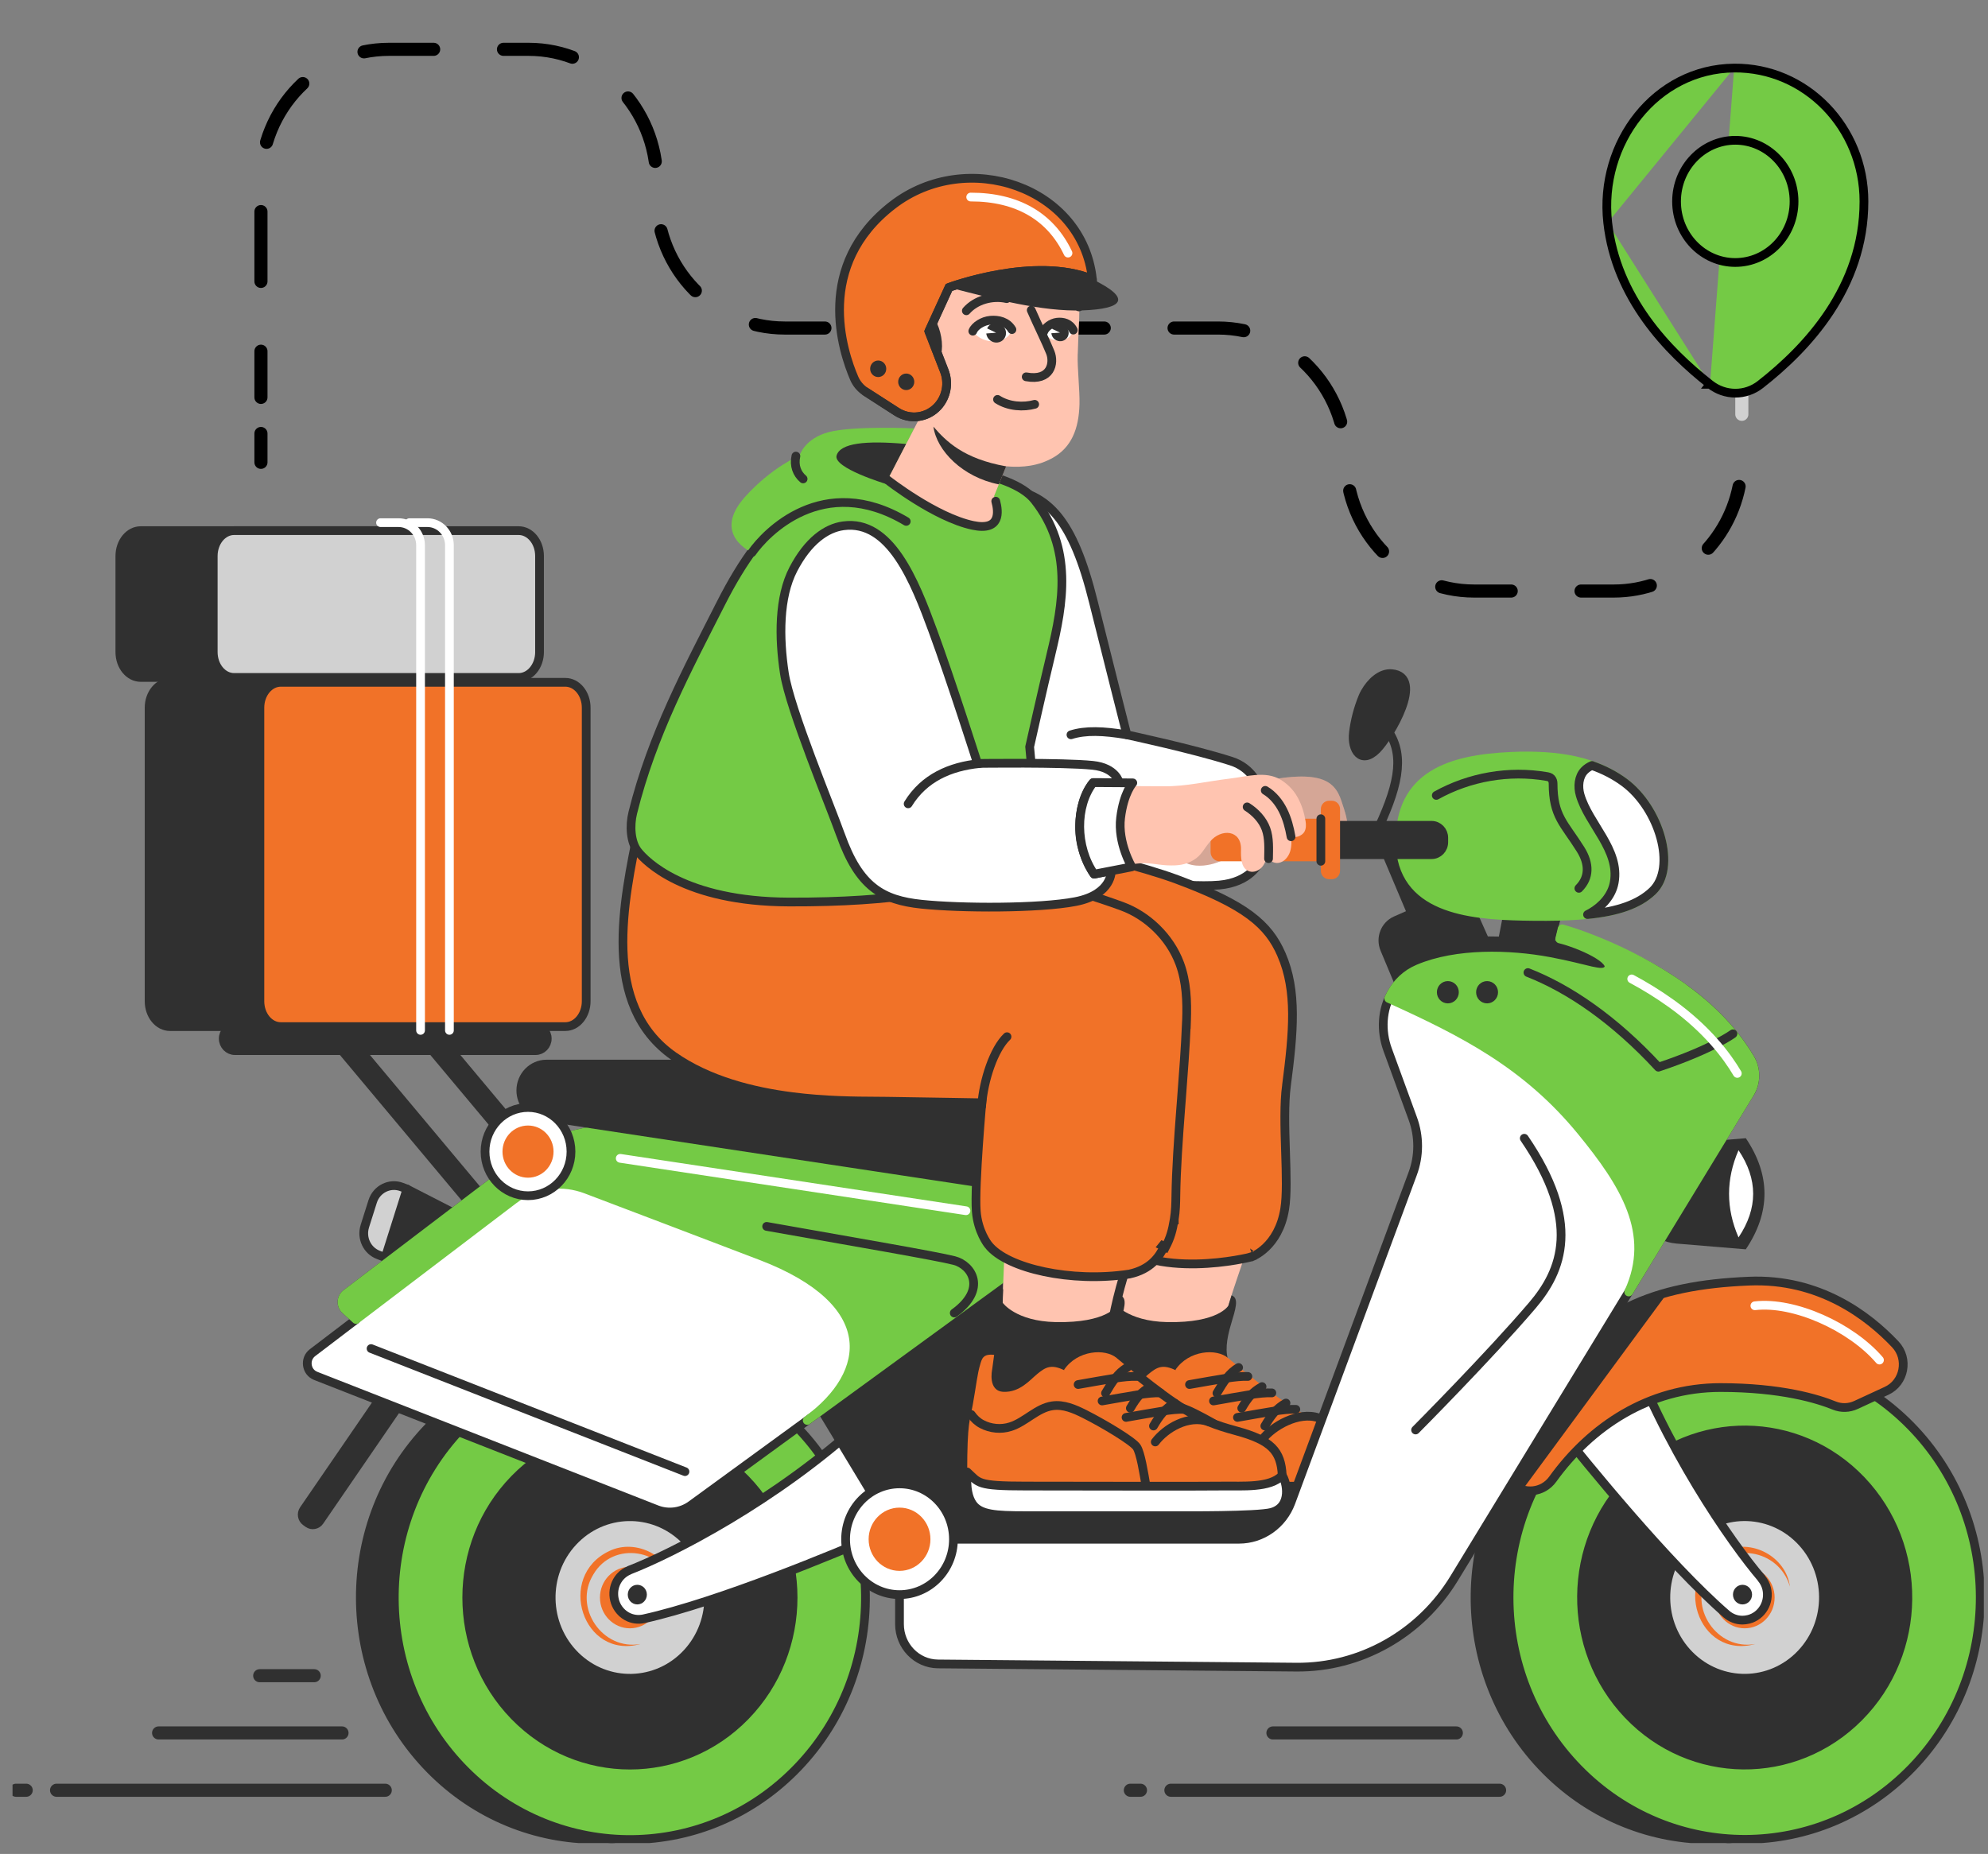 <svg width="119" height="111" viewBox="0 0 119 111" fill="none" xmlns="http://www.w3.org/2000/svg">
<rect x="0" y="0" width="119" height="111" fill="#808080" stroke="none"/>
<g clip-path="url(#clip0_440_24238)">
<path d="M104.264 23.079V24.806" stroke="#D1D1D1" stroke-width="0.784" stroke-linecap="round" stroke-linejoin="round"/>
<path d="M104.101 29.125C103.379 32.702 100.291 35.387 96.595 35.387H88.24C84.006 35.387 80.574 31.862 80.574 27.514C80.574 23.166 77.141 19.64 72.908 19.64H46.973C42.739 19.64 39.307 16.115 39.307 11.767V10.826C39.307 6.478 35.875 2.953 31.641 2.953H23.286C19.052 2.953 15.62 6.478 15.62 10.826V23.793" stroke="black" stroke-width="0.784" stroke-linecap="round" stroke-linejoin="round" stroke-dasharray="4.18 4.18"/>
<path d="M15.62 25.954V27.681" stroke="black" stroke-width="0.784" stroke-linecap="round" stroke-linejoin="round"/>
<path d="M23.061 107.186H3.386" stroke="#303030" stroke-width="0.784" stroke-linecap="round" stroke-linejoin="round"/>
<path d="M1.568 107.186H0.96" stroke="#303030" stroke-width="0.784" stroke-linecap="round" stroke-linejoin="round"/>
<path d="M20.472 103.755H9.494" stroke="#303030" stroke-width="0.784" stroke-linecap="round" stroke-linejoin="round"/>
<path d="M18.808 100.328H15.546" stroke="#303030" stroke-width="0.784" stroke-linecap="round" stroke-linejoin="round"/>
<path d="M89.764 107.186H70.089" stroke="#303030" stroke-width="0.784" stroke-linecap="round" stroke-linejoin="round"/>
<path d="M68.268 107.186H67.662" stroke="#303030" stroke-width="0.784" stroke-linecap="round" stroke-linejoin="round"/>
<path d="M87.175 103.755H76.197" stroke="#303030" stroke-width="0.784" stroke-linecap="round" stroke-linejoin="round"/>
<path d="M103.804 4.075C99.11 4.116 95.701 8.548 96.237 13.331M103.804 4.075C108.101 4.035 111.575 7.634 111.575 12.061C111.575 17.236 108.144 20.854 105.379 23.018C104.485 23.721 103.249 23.71 102.36 23.009M103.804 4.075C103.804 4.075 103.804 4.075 103.804 4.075L103.806 4.337L103.804 4.075C103.804 4.075 103.804 4.075 103.804 4.075ZM96.237 13.331C96.739 17.826 99.826 21.021 102.36 23.009M96.237 13.331L96.497 13.302L96.237 13.331C96.237 13.331 96.237 13.331 96.237 13.331ZM102.36 23.009C102.36 23.009 102.36 23.009 102.359 23.009L102.521 22.804L102.36 23.009C102.36 23.009 102.36 23.009 102.36 23.009ZM103.871 15.716C101.938 15.716 100.357 14.086 100.357 12.061C100.357 10.034 101.941 8.4 103.871 8.4C105.801 8.4 107.39 10.03 107.39 12.061C107.39 14.091 105.806 15.716 103.871 15.716Z" fill="#74CA45" stroke="black" stroke-width="0.523"/>
<path d="M59.425 48.647C58.834 46.984 57.326 40.388 57.152 37.968C56.979 35.548 57.08 33.522 57.928 31.896C58.777 30.27 60.111 29.234 60.111 29.234C62.756 29.562 64.222 31.096 65.452 36.043C66.211 39.096 67.455 43.994 67.455 43.994C67.455 43.994 71.439 44.846 73.703 45.574C74.984 45.983 75.359 47.119 75.359 47.119V51.652C75.359 51.652 74.849 52.823 72.983 52.99C70.848 53.183 65.735 52.518 63.583 52.175C61.431 51.833 60.503 51.678 59.428 48.65L59.425 48.647Z" fill="white" stroke="#303030" stroke-width="0.523" stroke-linecap="round" stroke-linejoin="round"/>
<path d="M74.303 47.068C78.918 45.911 79.87 46.65 80.302 47.971C80.733 49.292 81.142 50.27 79.03 50.691C76.92 51.111 74.58 51.39 74.58 51.39C74.58 51.39 72.798 49.908 74.3 47.07L74.303 47.068Z" fill="#FFC4B0"/>
<path opacity="0.2" d="M74.303 47.068C78.918 45.911 79.87 46.65 80.302 47.971C80.733 49.292 81.142 50.27 79.03 50.691C76.92 51.111 74.58 51.39 74.58 51.39C74.58 51.39 72.798 49.908 74.3 47.07L74.303 47.068Z" fill="#303030"/>
<path d="M70.775 51.565C71.77 52.167 73.232 51.654 73.992 50.993C74.779 50.699 74.185 49.905 73.781 49.531C72.414 48.135 68.934 50.449 70.778 51.562L70.775 51.565Z" fill="#FFC4B0"/>
<path opacity="0.2" d="M70.775 51.565C71.77 52.167 73.232 51.654 73.992 50.993C74.779 50.699 74.185 49.905 73.781 49.531C72.414 48.135 68.934 50.449 70.778 51.562L70.775 51.565Z" fill="#303030"/>
<path d="M67.452 43.994C66.057 43.758 64.975 43.715 64.107 43.994" stroke="#303030" stroke-width="0.523" stroke-linecap="round" stroke-linejoin="round"/>
<path d="M76.603 63.186C77.149 57.905 76.264 56.029 72.442 54.328C68.732 52.676 62.377 51.778 52.517 49.419H41.114C38.777 55.623 39.662 59.755 44.036 62.38C49.441 65.623 61.545 64.999 63.372 65.045C66.045 65.114 66.902 65.114 67.99 65.114C67.765 65.675 67.524 66.342 67.306 67.085C66.762 68.938 66.872 73.353 66.785 75.275C66.591 79.663 66.701 80.573 66.244 82.65C66.062 83.473 65.188 84.204 64.975 85.496C64.871 86.132 64.812 87.056 65.252 87.727C65.611 88.273 66.199 88.538 66.841 88.558C68.48 88.61 70.13 88.391 71.752 88.636C72.733 88.783 73.683 89.099 74.653 89.318C75.555 89.522 76.474 89.643 77.396 89.678C78.41 89.718 79.441 89.643 80.419 89.355C81.189 89.128 82.602 88.662 82.702 87.692C82.792 86.837 81.797 86.57 81.173 86.354C79.475 85.77 77.793 85.096 76.227 84.201C74.664 83.309 72.775 82.046 73.097 80.069C73.347 78.532 73.675 77.663 74.585 74.97C75.493 72.276 76.196 67.128 76.605 63.186H76.603Z" fill="#FFC4B0"/>
<path d="M70.066 63.94C69.404 64.4 68.712 64.843 67.99 65.114" stroke="#303030" stroke-width="0.523" stroke-linecap="round" stroke-linejoin="round"/>
<path d="M66.712 77.189C66.373 77.284 66.286 77.442 66.334 78.164C66.381 78.886 66.406 81.002 65.821 82.409C65.235 83.816 64.731 85.045 64.806 86.584C64.882 88.124 65.655 88.967 67.74 89.062C69.825 89.157 70.41 88.676 71.699 88.892C72.988 89.108 75.283 90.072 78.491 89.902C81.699 89.733 82.781 88.573 82.918 87.738C83.055 86.901 82.52 86.44 81.021 86.006C79.522 85.571 77.426 84.832 76.132 83.879C74.837 82.927 73.899 82.204 73.596 81.603C73.293 81.001 73.433 80.141 73.68 79.309C73.955 78.383 74.19 77.718 73.719 77.557L73.532 78.167C73.532 78.167 72.954 79.217 69.864 79.157C67.46 79.108 66.686 77.997 66.686 77.997L66.715 77.192L66.712 77.189Z" fill="#303030"/>
<path d="M76.908 89.439H81.778C82.711 89.439 83.436 88.665 83.42 88.331C83.347 86.866 82.758 86.233 80.668 85.666C79.396 85.321 78.665 85.033 77.567 84.377C76.294 83.617 74.028 81.749 73.509 81.306C72.837 80.728 71.161 80.82 70.352 82.026L76.908 89.436V89.439Z" fill="#F17228"/>
<path d="M76.908 89.439C76.807 88.636 76.572 87.183 76.434 86.383C76.401 86.19 76.364 85.991 76.249 85.836C76.185 85.747 76.098 85.678 76.011 85.609C74.299 84.253 72.456 83.076 70.514 82.106C70.189 81.945 69.836 81.784 69.48 81.85C69.197 81.905 68.962 82.095 68.738 82.279C68.323 82.621 67.712 83.37 66.743 83.332C65.779 83.298 66.056 82.006 66.056 82.006C66.056 82.006 66.109 81.6 66.177 81.119C65.499 81.042 65.442 81.355 65.333 81.721C65.174 82.25 65.112 82.901 64.893 84.126C64.734 85.016 64.563 85.108 64.563 88.129C64.72 89.234 65.804 89.439 67.48 89.439H76.911H76.908Z" fill="#F17228"/>
<path d="M75.54 86.21C76.174 85.375 77.743 84.483 78.931 84.892" stroke="#303030" stroke-width="0.523" stroke-linecap="round" stroke-linejoin="round"/>
<path d="M76.978 84.003C76.412 84.319 76.096 84.725 75.712 85.378" stroke="#303030" stroke-width="0.523" stroke-linecap="round" stroke-linejoin="round"/>
<path d="M77.567 84.38C76.838 84.348 75.81 84.564 74.073 84.863" stroke="#303030" stroke-width="0.523" stroke-linecap="round" stroke-linejoin="round"/>
<path d="M75.546 83.019C74.98 83.335 74.714 83.657 74.33 84.311" stroke="#303030" stroke-width="0.523" stroke-linecap="round" stroke-linejoin="round"/>
<path d="M76.132 83.395C75.403 83.364 74.375 83.58 72.638 83.879" stroke="#303030" stroke-width="0.523" stroke-linecap="round" stroke-linejoin="round"/>
<path d="M74.142 81.876C73.576 82.193 73.229 82.757 72.845 83.41" stroke="#303030" stroke-width="0.523" stroke-linecap="round" stroke-linejoin="round"/>
<path d="M74.697 82.411C73.969 82.38 72.941 82.596 71.203 82.895" stroke="#303030" stroke-width="0.523" stroke-linecap="round" stroke-linejoin="round"/>
<path d="M64.806 84.691C64.969 84.927 65.173 85.125 65.437 85.263C65.964 85.542 66.594 85.6 67.16 85.418C68.048 85.134 68.735 84.308 69.656 84.17C70.326 84.069 70.99 84.359 71.598 84.665C72.722 85.229 74.487 86.285 74.714 86.642C74.941 86.998 75.126 88.118 75.305 89.197" stroke="#303030" stroke-width="0.523" stroke-linecap="round" stroke-linejoin="round"/>
<path d="M82.778 90.549C81.949 90.78 77.367 90.745 77.367 90.745H68.006C66.263 90.745 65.336 90.688 64.891 90.057C64.63 89.686 64.484 89.088 64.56 88.129C65.283 88.785 65.098 88.973 68.076 88.973C71.055 88.973 78.32 88.996 79.9 88.973C80.999 88.955 82.708 89.108 83.417 88.334C83.677 88.691 84.042 90.201 82.778 90.549Z" fill="white" stroke="#303030" stroke-width="0.523" stroke-linecap="round" stroke-linejoin="round"/>
<path d="M65.915 65.912C65.877 65.913 65.836 65.915 65.791 65.917C65.524 65.928 65.136 65.943 64.655 65.958C63.693 65.989 62.355 66.022 60.854 66.029C57.857 66.044 54.191 65.958 51.561 65.55L51.561 65.55C50.447 65.377 48.505 64.963 46.538 64.266C44.578 63.572 42.556 62.584 41.319 61.242C38.292 57.96 38.512 53.123 40.643 49.168L40.717 49.031H40.873H55.653H55.678L55.703 49.036L55.653 49.292C55.703 49.036 55.703 49.036 55.703 49.036L55.704 49.036L55.705 49.036L55.711 49.037L55.734 49.042L55.825 49.06C55.904 49.075 56.02 49.099 56.17 49.129C56.47 49.189 56.903 49.277 57.434 49.387C58.498 49.607 59.958 49.917 61.546 50.274C64.716 50.987 68.413 51.893 70.466 52.659C72.505 53.42 73.868 54.087 74.818 54.791C75.779 55.502 76.313 56.246 76.705 57.144L76.705 57.145C77.655 59.325 77.421 61.807 77.008 64.989L77.007 64.989C76.864 66.085 76.904 67.498 76.948 68.865C76.95 68.914 76.951 68.962 76.953 69.01C76.995 70.308 77.036 71.566 76.9 72.393C76.715 73.525 76.232 74.24 75.783 74.672C75.559 74.887 75.347 75.031 75.188 75.121C75.108 75.166 75.041 75.199 74.993 75.22C74.969 75.231 74.95 75.239 74.936 75.244L74.918 75.251L74.913 75.253L74.911 75.254L74.91 75.254L74.91 75.254C74.909 75.254 74.909 75.254 74.824 75.007M65.915 65.912L66.006 68.152C65.981 68.418 65.949 68.689 65.915 68.98C65.855 69.482 65.789 70.041 65.743 70.722L65.482 70.704C65.482 70.704 65.482 70.705 65.482 70.705C65.474 70.821 65.464 70.939 65.454 71.058C65.418 71.479 65.382 71.908 65.433 72.324C65.502 72.882 65.724 73.426 66.266 73.986C67.643 75.409 69.834 75.706 71.616 75.672C72.516 75.654 73.332 75.552 73.923 75.454C74.219 75.405 74.459 75.357 74.625 75.321C74.709 75.303 74.774 75.288 74.818 75.277L74.87 75.265L74.883 75.262L74.887 75.261L74.888 75.26L74.888 75.26C74.888 75.26 74.888 75.26 74.824 75.007M65.915 65.912C65.906 66.049 65.894 66.229 65.879 66.436C65.846 66.918 65.799 67.544 65.746 68.129L65.915 65.912ZM74.824 75.007L74.909 75.254L74.899 75.258L74.888 75.26L74.824 75.007Z" fill="#F17228" stroke="#303030" stroke-width="0.523"/>
<path d="M45.678 105.849C51.166 100.173 51.135 91.002 45.608 85.366C40.082 79.73 31.153 79.762 25.665 85.438C20.177 91.113 20.208 100.284 25.735 105.92C31.261 111.556 40.19 111.524 45.678 105.849Z" fill="#303030" stroke="#303030" stroke-width="0.523" stroke-linecap="round" stroke-linejoin="round"/>
<path d="M47.779 105.789C53.229 100.075 53.137 90.905 47.573 85.307C42.01 79.71 33.081 79.804 27.631 85.518C22.181 91.232 22.273 100.402 27.836 106C33.4 111.597 42.328 111.503 47.779 105.789Z" fill="#74CA45" stroke="#303030" stroke-width="0.523" stroke-linecap="round" stroke-linejoin="round"/>
<path d="M44.613 102.744C48.428 98.826 48.428 92.474 44.613 88.557C40.799 84.639 34.614 84.639 30.8 88.557C26.985 92.474 26.985 98.826 30.8 102.744C34.614 106.661 40.799 106.661 44.613 102.744Z" fill="#303030" stroke="#303030" stroke-width="0.523" stroke-linecap="round" stroke-linejoin="round"/>
<path d="M40.931 98.805C42.63 96.977 42.565 94.081 40.785 92.336C39.006 90.59 36.186 90.657 34.487 92.485C32.788 94.312 32.852 97.209 34.632 98.954C36.411 100.699 39.231 100.632 40.931 98.805Z" fill="#D1D1D1"/>
<path d="M39.499 95.649C39.499 96.665 38.695 97.491 37.706 97.491C36.717 97.491 35.913 96.665 35.913 95.649C35.913 94.633 36.717 93.807 37.706 93.807C38.695 93.807 39.499 94.633 39.499 95.649Z" fill="#F17228"/>
<path d="M38.345 98.429C34.89 99.393 33.262 94.38 36.473 92.863C38.076 92.086 40.18 93.177 40.416 94.993C39.757 92.717 36.709 92.239 35.521 94.259C34.288 96.25 36.067 98.843 38.345 98.429Z" fill="#F17228"/>
<path d="M37.23 96.561C37.325 96.647 37.421 96.716 37.53 96.777C37.841 96.947 38.194 96.993 38.533 96.921C43.025 95.928 50.164 92.941 52.593 91.891L51.682 85.05C46.42 89.888 40.167 93.047 37.673 94.009V94.014C37.471 94.098 37.278 94.224 37.118 94.406C36.572 95.03 36.622 95.997 37.233 96.561H37.23Z" fill="white" stroke="#303030" stroke-width="0.523" stroke-linecap="round" stroke-linejoin="round"/>
<path d="M38.721 95.473C38.721 95.796 38.466 96.06 38.149 96.06C37.833 96.06 37.578 95.799 37.578 95.473C37.578 95.148 37.833 94.886 38.149 94.886C38.466 94.886 38.721 95.148 38.721 95.473Z" fill="#303030"/>
<path d="M112.471 105.789C117.921 100.075 117.829 90.905 112.265 85.308C106.702 79.71 97.773 79.804 92.323 85.518C86.873 91.232 86.965 100.402 92.529 106C98.092 111.598 107.021 111.503 112.471 105.789Z" fill="#303030" stroke="#303030" stroke-width="0.523" stroke-linecap="round" stroke-linejoin="round"/>
<path d="M114.44 105.848C119.928 100.172 119.897 91.002 114.37 85.365C108.844 79.729 99.915 79.761 94.427 85.437C88.939 91.113 88.97 100.283 94.497 105.919C100.023 111.556 108.952 111.524 114.44 105.848Z" fill="#74CA45" stroke="#303030" stroke-width="0.523" stroke-linecap="round" stroke-linejoin="round"/>
<path d="M111.273 102.81C115.126 98.932 115.187 92.581 111.411 88.624C107.635 84.668 101.45 84.605 97.598 88.483C93.746 92.361 93.684 98.713 97.461 102.669C101.237 106.626 107.421 106.689 111.273 102.81Z" fill="#303030" stroke="#303030" stroke-width="0.523" stroke-linecap="round" stroke-linejoin="round"/>
<path d="M107.616 98.844C109.338 97.038 109.308 94.141 107.549 92.374C105.791 90.606 102.97 90.637 101.249 92.442C99.528 94.248 99.558 97.145 101.316 98.913C103.075 100.681 105.895 100.65 107.616 98.844Z" fill="#D1D1D1"/>
<path d="M106.227 95.649C106.227 96.665 105.423 97.491 104.434 97.491C103.445 97.491 102.641 96.665 102.641 95.649C102.641 94.633 103.445 93.807 104.434 93.807C105.423 93.807 106.227 94.633 106.227 95.649Z" fill="#F17228"/>
<path d="M105.073 98.429C101.618 99.393 99.99 94.38 103.201 92.863C104.804 92.086 106.908 93.177 107.143 94.993C106.485 92.716 103.436 92.239 102.248 94.259C101.015 96.25 102.795 98.843 105.073 98.429Z" fill="#F17228"/>
<path d="M104.662 96.955C104.538 96.984 104.421 97.001 104.3 97.001C103.947 97.001 103.614 96.872 103.35 96.645C99.839 93.6 94.902 87.519 93.238 85.422L97.172 79.825C99.607 86.636 103.681 92.44 105.443 94.492L105.438 94.498C105.581 94.668 105.693 94.875 105.751 95.111C105.948 95.925 105.463 96.757 104.664 96.955H104.662Z" fill="white" stroke="#303030" stroke-width="0.523" stroke-linecap="round" stroke-linejoin="round"/>
<path d="M104.877 95.473C104.877 95.796 104.622 96.061 104.306 96.061C103.989 96.061 103.734 95.799 103.734 95.473C103.734 95.148 103.989 94.886 104.306 94.886C104.622 94.886 104.877 95.148 104.877 95.473Z" fill="#303030"/>
<path d="M90.464 88.812C91.201 89.497 92.353 89.384 92.944 88.564C95.222 85.399 98.707 83.076 102.983 83.076C106.617 83.076 108.814 83.753 109.795 84.153C110.215 84.323 110.683 84.311 111.098 84.118L112.93 83.272C113.995 82.78 114.264 81.356 113.454 80.492C111.84 78.777 108.898 76.524 104.681 76.705C98.965 76.947 95.317 78.449 92.095 83.123C91.237 84.366 90.571 85.615 90.058 86.829C89.769 87.514 89.929 88.308 90.467 88.812H90.464Z" fill="#F17228" stroke="#303030" stroke-width="0.523"/>
<path d="M99.844 77.367C96.706 78.204 94.297 79.917 92.089 83.123C91.231 84.366 90.564 85.615 90.052 86.829C89.763 87.514 89.923 88.308 90.461 88.812C90.663 88.999 90.892 89.12 91.136 89.192L99.842 77.367H99.844Z" fill="#303030"/>
<path d="M105.045 78.179C107.401 77.905 110.803 79.445 112.504 81.43" stroke="white" stroke-width="0.523" stroke-linecap="round" stroke-linejoin="round"/>
<path d="M88.889 56.319L88.074 54.492C87.788 53.85 87.054 53.563 86.424 53.842L83.543 55.114C82.902 55.399 82.607 56.161 82.882 56.82L83.966 59.413L97.034 59.784V57.568C97.034 57.568 94.919 56.334 88.892 56.325L88.889 56.319Z" fill="#303030" stroke="#303030" stroke-width="0.523" stroke-linecap="round" stroke-linejoin="round"/>
<path d="M89.971 54.783L89.494 57.243C90.635 57.263 91.719 57.393 92.742 57.652L93.453 54.869C92.232 54.878 90.988 54.918 89.971 54.783Z" fill="#303030"/>
<path d="M83.887 50.042L82.751 50.548L84.905 55.652L86.041 55.146L83.887 50.042Z" fill="#303030" stroke="#303030" stroke-width="0.523" stroke-linecap="round" stroke-linejoin="round"/>
<path d="M27.429 72.766L24.355 71.189L23.061 75.292L24.809 75.557L27.429 72.766Z" fill="#303030" stroke="#303030" stroke-width="0.523" stroke-linecap="round" stroke-linejoin="round"/>
<path d="M21.837 73.419L22.307 71.934C22.543 71.189 23.336 70.797 24.05 71.071L24.361 71.189L23.064 75.292L22.643 75.131C21.971 74.875 21.618 74.118 21.839 73.419H21.837Z" fill="#D1D1D1" stroke="#303030" stroke-width="0.523" stroke-linecap="round" stroke-linejoin="round"/>
<path d="M78.152 90.53H59.211V92.158H78.152V90.53Z" fill="#303030" stroke="#303030" stroke-width="0.523" stroke-linecap="round" stroke-linejoin="round"/>
<path d="M53.846 92.158L49.175 84.426L59.777 76.694V92.158H53.846Z" fill="#303030" stroke="#303030" stroke-width="0.523" stroke-linecap="round" stroke-linejoin="round"/>
<path d="M104.504 74.8L100.349 74.455C98.836 74.328 97.67 73.033 97.67 71.473C97.67 69.916 98.836 68.619 100.349 68.492L104.504 68.147C105.992 70.363 105.992 72.578 104.504 74.797V74.8Z" fill="#303030"/>
<path d="M104.067 74.086C105.235 72.345 105.235 70.604 104.067 68.866C103.311 70.607 103.311 72.348 104.067 74.086Z" fill="white"/>
<path d="M24.687 81.785L24.829 81.887C25.051 82.048 25.105 82.365 24.948 82.593L19.128 91.079C18.972 91.307 18.663 91.362 18.441 91.202L18.299 91.099C18.077 90.938 18.023 90.621 18.18 90.393L24 81.907C24.156 81.679 24.465 81.624 24.687 81.785Z" fill="#303030" stroke="#303030" stroke-width="0.523" stroke-linecap="round" stroke-linejoin="round"/>
<path d="M34.669 73.171C34.551 73.171 34.431 73.12 34.35 73.022L25.521 62.472C25.369 62.291 25.389 62.017 25.566 61.859C25.742 61.704 26.008 61.724 26.162 61.905L34.991 72.455C35.143 72.636 35.123 72.909 34.946 73.068C34.868 73.137 34.77 73.171 34.672 73.171H34.669Z" fill="#303030" stroke="#303030" stroke-width="0.523" stroke-linecap="round" stroke-linejoin="round"/>
<path d="M29.256 73.171C29.138 73.171 29.018 73.12 28.936 73.022L20.108 62.472C19.956 62.291 19.976 62.017 20.152 61.859C20.329 61.704 20.595 61.724 20.749 61.905L29.578 72.455C29.729 72.636 29.71 72.909 29.533 73.068C29.455 73.137 29.357 73.171 29.259 73.171H29.256Z" fill="#303030" stroke="#303030" stroke-width="0.523" stroke-linecap="round" stroke-linejoin="round"/>
<path d="M14.064 61.465H32.058C32.444 61.465 32.758 61.787 32.758 62.184C32.758 62.581 32.444 62.904 32.058 62.904H14.064C13.677 62.904 13.363 62.581 13.363 62.184C13.363 61.787 13.677 61.465 14.064 61.465Z" fill="#303030" stroke="#303030" stroke-width="0.523" stroke-linecap="round" stroke-linejoin="round"/>
<path d="M27.208 61.465H10.175C9.485 61.465 8.925 60.786 8.925 59.946V42.371C8.925 41.534 9.485 40.852 10.175 40.852H27.208C27.897 40.852 28.457 41.531 28.457 42.371V59.946C28.457 60.783 27.897 61.465 27.208 61.465Z" fill="#303030" stroke="#303030" stroke-width="0.523" stroke-linecap="round" stroke-linejoin="round"/>
<path d="M33.84 61.465H16.807C16.117 61.465 15.557 60.786 15.557 59.945V42.371C15.557 41.534 16.117 40.852 16.807 40.852H33.84C34.529 40.852 35.089 41.531 35.089 42.371V59.945C35.089 60.783 34.529 61.465 33.84 61.465Z" fill="#F17228" stroke="#303030" stroke-width="0.523" stroke-linecap="round" stroke-linejoin="round"/>
<path d="M25.456 40.561H8.423C7.734 40.561 7.174 39.882 7.174 39.042V33.289C7.174 32.452 7.734 31.77 8.423 31.77H25.456C26.145 31.77 26.706 32.449 26.706 33.289V39.042C26.706 39.879 26.145 40.561 25.456 40.561Z" fill="#303030" stroke="#303030" stroke-width="0.523" stroke-linecap="round" stroke-linejoin="round"/>
<path d="M31.046 40.561H14.013C13.324 40.561 12.764 39.882 12.764 39.042V33.289C12.764 32.452 13.324 31.77 14.013 31.77H31.046C31.735 31.77 32.296 32.449 32.296 33.289V39.042C32.296 39.879 31.735 40.561 31.046 40.561Z" fill="#D1D1D1" stroke="#303030" stroke-width="0.523" stroke-linecap="round" stroke-linejoin="round"/>
<path d="M24.507 31.292H25.585C26.311 31.292 26.902 31.897 26.902 32.645V61.692" stroke="white" stroke-width="0.523" stroke-linecap="round" stroke-linejoin="round"/>
<path d="M22.778 31.292H23.857C24.582 31.292 25.174 31.897 25.174 32.645V61.692" stroke="white" stroke-width="0.523" stroke-linecap="round" stroke-linejoin="round"/>
<path d="M104.751 65.447L87.045 94.498C85.011 97.836 81.433 99.85 77.597 99.816L56.134 99.623C54.865 99.606 53.843 98.544 53.843 97.24V92.158H74.165C75.546 92.158 76.782 91.281 77.275 89.957L84.566 70.262C84.955 69.209 84.958 68.043 84.574 66.987L83.061 62.843C82.652 61.721 82.711 60.449 83.313 59.422C83.644 58.858 84.145 58.328 84.907 58.003C87.199 57.033 90.365 57.122 92.725 57.562C95.084 58.003 96.025 58.555 96.23 58.072C96.432 57.588 94.899 56.791 93.753 56.515L94.008 55.997C94.008 55.997 97.241 56.619 100.814 59.18C102.954 60.714 104.151 62.322 104.765 63.367C105.143 64.009 105.143 64.811 104.756 65.45L104.751 65.447Z" fill="white" stroke="#303030" stroke-width="0.523" stroke-linecap="round" stroke-linejoin="round"/>
<path d="M100.811 59.177C97.239 56.616 93.509 55.609 93.509 55.609L93.364 56.216C94.51 56.492 96.785 57.471 96.23 58.069C95.877 58.449 95.084 58 92.725 57.56C90.365 57.119 87.199 57.03 84.907 58C84.142 58.322 83.641 58.855 83.313 59.419C83.246 59.537 83.187 59.655 83.131 59.778C87.578 61.793 91.377 63.715 94.666 67.738C97.233 70.878 99.099 73.83 97.494 77.353L104.751 65.448C105.14 64.811 105.14 64.006 104.759 63.364C104.143 62.319 102.946 60.714 100.808 59.18L100.811 59.177Z" fill="#74CA45" stroke="#74CA45" stroke-width="0.523" stroke-linecap="round" stroke-linejoin="round"/>
<path d="M91.461 58.23C93.938 59.197 96.656 61.062 99.27 63.894C102.512 62.812 103.731 61.896 103.731 61.896" stroke="#303030" stroke-width="0.523" stroke-linecap="round" stroke-linejoin="round"/>
<path d="M87.062 59.407C87.062 59.632 86.885 59.813 86.667 59.813C86.448 59.813 86.272 59.632 86.272 59.407C86.272 59.183 86.448 59.002 86.667 59.002C86.885 59.002 87.062 59.183 87.062 59.407Z" fill="#303030" stroke="#303030" stroke-width="0.523" stroke-linecap="round" stroke-linejoin="round"/>
<path d="M89.41 59.407C89.41 59.632 89.233 59.813 89.015 59.813C88.796 59.813 88.62 59.632 88.62 59.407C88.62 59.183 88.796 59.002 89.015 59.002C89.233 59.002 89.41 59.183 89.41 59.407Z" fill="#303030" stroke="#303030" stroke-width="0.523" stroke-linecap="round" stroke-linejoin="round"/>
<path d="M91.242 68.15C94.669 73.168 93.504 76.066 91.733 78.147C89.161 81.168 84.736 85.617 84.736 85.617" stroke="#303030" stroke-width="0.523" stroke-linecap="round" stroke-linejoin="round"/>
<path d="M103.994 64.268C103.378 63.223 102.181 61.617 100.043 60.084C99.222 59.496 98.421 59.01 97.673 58.61" stroke="white" stroke-width="0.523" stroke-linecap="round" stroke-linejoin="round"/>
<path d="M18.889 82.374L39.309 90.38C39.998 90.65 40.775 90.549 41.377 90.109L59.777 76.693C60.66 76.049 61.133 74.961 61.013 73.856L60.971 73.47C60.819 72.092 59.783 70.99 58.446 70.788L38.174 67.715C35.692 67.338 33.164 67.988 31.147 69.522L20.718 77.456C20.407 77.692 20.388 78.164 20.679 78.426L21.315 79.001L18.707 80.987C18.213 81.361 18.32 82.15 18.892 82.374H18.889Z" fill="white" stroke="#303030" stroke-width="0.523" stroke-linecap="round" stroke-linejoin="round"/>
<path d="M22.212 80.742L41.002 88.109" stroke="#303030" stroke-width="0.523" stroke-linecap="round" stroke-linejoin="round"/>
<path d="M60.971 73.47C60.819 72.092 59.783 70.99 58.446 70.788L38.174 67.715C35.692 67.338 33.164 67.988 31.147 69.522L20.718 77.456C20.407 77.692 20.388 78.164 20.679 78.426L21.315 79.001L30.741 71.833C31.399 71.332 32.175 71.022 32.988 70.932C33.691 70.855 34.397 70.947 35.061 71.197C37.339 72.06 42.898 74.173 45.571 75.197C52.702 77.931 52.218 82.204 48.32 85.044L59.78 76.691C60.665 76.046 61.136 74.958 61.016 73.853L60.974 73.468L60.971 73.47Z" fill="#74CA45" stroke="#74CA45" stroke-width="0.523" stroke-linecap="round" stroke-linejoin="round"/>
<path d="M32.486 66.852L61.584 71.263C62.515 71.404 63.35 70.665 63.35 69.701V65.289C63.35 64.417 62.66 63.709 61.811 63.709H32.714C31.864 63.709 31.175 64.417 31.175 65.289C31.175 66.072 31.736 66.739 32.489 66.852H32.486Z" fill="#303030" stroke="#303030" stroke-width="0.523" stroke-linecap="round" stroke-linejoin="round"/>
<path d="M37.126 69.352L57.821 72.489" stroke="white" stroke-width="0.523" stroke-linecap="round" stroke-linejoin="round"/>
<path d="M45.891 73.427C51.273 74.382 56.059 75.2 57.121 75.473C58.183 75.746 59.093 77.188 57.121 78.613" stroke="#303030" stroke-width="0.523" stroke-linecap="round" stroke-linejoin="round"/>
<path d="M90.408 45.286C86.81 45.453 83.773 46.406 83.809 50.409C83.846 54.409 87.903 54.788 91.134 54.858C95.205 54.947 97.586 54.624 98.92 53.35C100.38 51.957 99.332 48.4 97.228 46.843C95.519 45.58 93.313 45.151 90.408 45.286Z" fill="#74CA45" stroke="#74CA45" stroke-width="0.523" stroke-linecap="round" stroke-linejoin="round"/>
<path d="M95.294 45.83C95.123 45.905 94.969 46.003 94.843 46.135C94.487 46.504 94.442 47.099 94.585 47.597C95.09 49.344 96.981 50.881 96.625 52.84C96.485 53.62 95.905 54.259 95.233 54.648C95.165 54.688 95.095 54.722 95.028 54.757C96.841 54.573 98.085 54.147 98.92 53.35C100.38 51.957 99.332 48.4 97.228 46.843C96.645 46.412 96 46.081 95.291 45.833L95.294 45.83Z" fill="white" stroke="#303030" stroke-width="0.523" stroke-linecap="round" stroke-linejoin="round"/>
<path d="M85.975 47.623C87.973 46.512 90.332 46.107 92.573 46.489C92.677 46.507 92.786 46.53 92.856 46.607C92.929 46.685 92.966 46.797 92.966 46.907C92.966 48.881 93.635 49.295 94.611 50.855C95.151 51.721 95.151 52.541 94.51 53.186" stroke="#303030" stroke-width="0.523" stroke-linecap="round" stroke-linejoin="round"/>
<path d="M53.845 95.473C55.628 95.473 57.073 93.989 57.073 92.158C57.073 90.327 55.628 88.843 53.845 88.843C52.063 88.843 50.617 90.327 50.617 92.158C50.617 93.989 52.063 95.473 53.845 95.473Z" fill="white" stroke="#303030" stroke-width="0.523" stroke-linecap="round" stroke-linejoin="round"/>
<path d="M55.434 92.158C55.434 93.059 54.722 93.79 53.845 93.79C52.968 93.79 52.257 93.059 52.257 92.158C52.257 91.257 52.968 90.526 53.845 90.526C54.722 90.526 55.434 91.257 55.434 92.158Z" fill="#F17228" stroke="#F17228" stroke-width="0.523" stroke-linecap="round" stroke-linejoin="round"/>
<path d="M31.606 71.591C33.027 71.591 34.179 70.409 34.179 68.95C34.179 67.491 33.027 66.308 31.606 66.308C30.186 66.308 29.034 67.491 29.034 68.95C29.034 70.409 30.186 71.591 31.606 71.591Z" fill="white" stroke="#303030" stroke-width="0.523" stroke-linecap="round" stroke-linejoin="round"/>
<path d="M32.873 68.95C32.873 69.669 32.307 70.25 31.607 70.25C30.906 70.25 30.34 69.669 30.34 68.95C30.34 68.23 30.906 67.649 31.607 67.649C32.307 67.649 32.873 68.23 32.873 68.95Z" fill="#F17228" stroke="#F17228" stroke-width="0.523" stroke-linecap="round" stroke-linejoin="round"/>
<path d="M79.813 51.171V49.413H85.695C86.095 49.413 86.423 49.747 86.423 50.161V50.423C86.423 50.835 86.098 51.171 85.695 51.171H79.813Z" fill="#303030" stroke="#303030" stroke-width="0.523" stroke-linecap="round" stroke-linejoin="round"/>
<path d="M79.726 47.943H79.553C79.284 47.943 79.065 48.167 79.065 48.443V52.138C79.065 52.415 79.284 52.639 79.553 52.639H79.726C79.996 52.639 80.214 52.415 80.214 52.138V48.443C80.214 48.167 79.996 47.943 79.726 47.943Z" fill="#F17228"/>
<path d="M73.005 49.019H79.065V51.566H73.005C72.705 51.566 72.464 51.318 72.464 51.01V49.574C72.464 49.266 72.705 49.019 73.005 49.019Z" fill="#F17228"/>
<path d="M79.065 49.019V51.566" stroke="#303030" stroke-width="0.523" stroke-linecap="round" stroke-linejoin="round"/>
<path d="M83.12 43.804C84.117 45.312 83.686 47.18 82.29 50.043" stroke="#303030" stroke-width="0.523" stroke-linecap="round" stroke-linejoin="round"/>
<path d="M81.71 41.45C81.654 41.548 81.61 41.646 81.57 41.741C81.299 42.397 81.1 43.151 81.016 43.862C80.887 44.924 81.489 45.801 82.417 44.861C83.19 44.078 85.314 40.509 83.305 40.334C82.638 40.276 82.041 40.866 81.713 41.45H81.71Z" fill="#303030" stroke="#303030" stroke-width="0.523" stroke-linecap="round" stroke-linejoin="round"/>
<path d="M70.067 63.939C70.728 59.407 70.083 56.659 66.998 55.076C65.034 54.066 56.183 52.339 56.183 52.339C56.183 52.339 55.253 50.495 50.753 49.419H39.383C37.046 55.623 37.385 60.354 41.733 63.022C45.681 65.445 54.877 64.998 56.701 65.044C59.374 65.114 60.232 65.114 61.319 65.114C61.095 65.675 60.854 66.342 60.635 67.085C60.092 68.938 60.201 73.352 60.114 75.275C59.921 79.663 60.03 80.573 59.573 82.65C59.391 83.473 58.517 84.204 58.304 85.496C58.2 86.132 58.142 87.056 58.581 87.727C58.94 88.273 59.529 88.538 60.17 88.558C61.809 88.61 63.459 88.391 65.082 88.636C66.062 88.783 67.012 89.099 67.982 89.318C68.884 89.522 69.803 89.643 70.725 89.678C71.739 89.718 72.77 89.643 73.748 89.355C74.519 89.128 75.931 88.662 76.032 87.692C76.121 86.837 75.129 86.57 74.502 86.354C72.804 85.77 71.123 85.096 69.556 84.201C67.993 83.309 66.105 82.046 66.427 80.069C66.676 78.532 66.931 77.243 67.839 74.549C68.747 71.856 69.492 67.862 70.064 63.939H70.067Z" fill="#FFC4B0"/>
<path d="M66.43 80.069C66.679 78.532 66.934 77.243 67.842 74.549C68.75 71.856 69.534 67.433 70.596 63.62" stroke="#303030" stroke-width="0.523" stroke-linecap="round" stroke-linejoin="round"/>
<path d="M63.398 63.94C62.737 64.4 62.045 64.843 61.322 65.114" stroke="#303030" stroke-width="0.523" stroke-linecap="round" stroke-linejoin="round"/>
<path d="M60.044 77.189C59.705 77.283 59.618 77.442 59.666 78.164C59.713 78.886 59.739 81.001 59.153 82.409C58.568 83.816 58.063 85.045 58.139 86.584C58.214 88.124 58.988 88.967 61.072 89.062C63.157 89.157 63.743 88.676 65.031 88.892C66.32 89.108 68.615 90.072 71.823 89.902C75.031 89.732 76.113 88.573 76.25 87.738C76.388 86.901 75.853 86.44 74.353 86.006C72.854 85.571 70.761 84.832 69.464 83.879C68.167 82.927 67.231 82.204 66.928 81.603C66.626 81.001 66.766 80.141 67.012 79.309C67.287 78.383 67.522 77.718 67.052 77.557L66.864 78.167C66.864 78.167 66.287 79.217 63.196 79.157C60.792 79.108 60.019 77.997 60.019 77.997L60.047 77.191L60.044 77.189Z" fill="#303030"/>
<path d="M70.24 89.439H75.11C76.043 89.439 76.769 88.665 76.752 88.331C76.679 86.866 76.091 86.233 74.001 85.666C72.728 85.321 71.997 85.033 70.899 84.377C69.627 83.617 67.36 81.749 66.842 81.306C66.169 80.728 64.494 80.82 63.684 82.026L70.24 89.436V89.439Z" fill="#F17228"/>
<path d="M76.752 88.334C76.679 86.869 76.091 86.236 74 85.669C72.728 85.324 71.997 85.036 70.899 84.38C70.12 83.916 69.078 83.122 68.184 82.408" stroke="#303030" stroke-width="0.523" stroke-linecap="round" stroke-linejoin="round"/>
<path d="M70.24 89.439C70.139 88.636 69.904 87.183 69.767 86.383C69.733 86.19 69.697 85.991 69.582 85.836C69.517 85.747 69.43 85.678 69.344 85.609C67.632 84.253 65.788 83.076 63.846 82.106C63.521 81.945 63.168 81.784 62.812 81.85C62.529 81.905 62.294 82.095 62.07 82.279C61.655 82.621 61.044 83.37 60.075 83.332C59.111 83.298 59.388 82.006 59.388 82.006C59.388 82.006 59.442 81.6 59.509 81.119C58.831 81.042 58.775 81.355 58.666 81.721C58.506 82.25 58.444 82.901 58.226 84.126C58.066 85.016 57.895 85.108 57.895 88.129C58.052 89.234 59.136 89.439 60.812 89.439H70.243H70.24Z" fill="#F17228"/>
<path d="M69.153 86.334C69.786 85.499 71.134 84.705 72.322 85.114" stroke="#303030" stroke-width="0.523" stroke-linecap="round" stroke-linejoin="round"/>
<path d="M70.313 84.003C69.747 84.319 69.43 84.725 69.046 85.378" stroke="#303030" stroke-width="0.523" stroke-linecap="round" stroke-linejoin="round"/>
<path d="M70.899 84.38C70.17 84.348 69.142 84.564 67.405 84.863" stroke="#303030" stroke-width="0.523" stroke-linecap="round" stroke-linejoin="round"/>
<path d="M68.878 83.019C68.312 83.335 68.046 83.657 67.662 84.311" stroke="#303030" stroke-width="0.523" stroke-linecap="round" stroke-linejoin="round"/>
<path d="M69.464 83.395C68.736 83.364 67.707 83.58 65.97 83.879" stroke="#303030" stroke-width="0.523" stroke-linecap="round" stroke-linejoin="round"/>
<path d="M67.475 81.876C66.909 82.193 66.561 82.757 66.177 83.41" stroke="#303030" stroke-width="0.523" stroke-linecap="round" stroke-linejoin="round"/>
<path d="M68.03 82.411C67.301 82.38 66.273 82.596 64.536 82.895" stroke="#303030" stroke-width="0.523" stroke-linecap="round" stroke-linejoin="round"/>
<path d="M58.139 84.691C58.301 84.927 58.506 85.125 58.769 85.263C59.296 85.542 59.926 85.6 60.492 85.418C61.38 85.134 62.067 84.308 62.989 84.17C63.658 84.069 64.323 84.359 64.93 84.665C66.054 85.229 67.819 86.285 68.046 86.642C68.273 86.998 68.458 88.118 68.638 89.197" stroke="#303030" stroke-width="0.523" stroke-linecap="round" stroke-linejoin="round"/>
<path d="M76.11 90.549C75.281 90.78 70.7 90.745 70.7 90.745H61.339C59.596 90.745 58.668 90.688 58.223 90.057C57.962 89.686 57.817 89.088 57.892 88.129C58.615 88.785 58.43 88.973 61.409 88.973C64.387 88.973 71.652 88.996 73.233 88.973C74.331 88.955 76.04 89.108 76.749 88.334C77.01 88.691 77.374 90.201 76.11 90.549Z" fill="white" stroke="#303030" stroke-width="0.523" stroke-linecap="round" stroke-linejoin="round"/>
<path d="M70.29 72.998C70.37 72.522 70.381 72.04 70.386 71.58C70.407 70.03 70.538 68.193 70.678 66.347C70.693 66.153 70.708 65.96 70.723 65.766C70.841 64.217 70.958 62.683 71.013 61.34H71.016L71.025 61.088C71.064 59.964 71.025 58.779 70.619 57.687L70.619 57.687C70.023 56.087 68.664 54.807 67.158 54.258C63.88 53.06 61.083 52.467 56.946 51.666L55.891 49.184L55.823 49.024L55.648 49.025L38.526 49.154L38.315 49.156L38.272 49.362C38.262 49.409 38.252 49.456 38.243 49.502C37.763 51.806 37.214 54.445 37.297 56.88C37.381 59.373 38.13 61.698 40.328 63.236L40.328 63.236C42.417 64.695 45.046 65.356 47.423 65.66C49.392 65.912 51.213 65.921 52.433 65.927C52.687 65.929 52.915 65.93 53.113 65.933L53.113 65.933C54.272 65.95 55.756 65.975 56.95 65.995C57.548 66.005 58.073 66.014 58.448 66.021L58.77 66.026C58.758 66.168 58.742 66.358 58.723 66.585C58.681 67.098 58.626 67.797 58.574 68.544C58.471 70.028 58.38 71.73 58.438 72.511C58.483 73.127 58.66 73.627 58.825 73.973C58.908 74.146 58.989 74.281 59.049 74.375C59.08 74.422 59.105 74.458 59.124 74.484C59.133 74.496 59.141 74.506 59.146 74.513L59.153 74.522L59.153 74.522C59.154 74.523 59.154 74.523 59.154 74.524C59.445 74.9 59.913 75.222 60.48 75.489C61.052 75.758 61.745 75.979 62.508 76.14C64.032 76.462 65.857 76.548 67.595 76.281L67.603 76.28L67.612 76.278C68.246 76.139 68.696 75.881 69.024 75.573C69.35 75.267 69.545 74.923 69.685 74.631L69.588 74.585L69.592 74.58L69.765 74.671C70.062 74.104 70.181 73.672 70.29 72.998ZM70.29 72.998C70.29 72.998 70.29 72.998 70.29 72.997L70.032 72.955L70.29 72.998C70.29 72.998 70.29 72.998 70.29 72.998Z" fill="#F17228" stroke="#303030" stroke-width="0.523"/>
<path d="M60.279 62.069C59.5 62.809 58.875 64.647 58.758 66.23" stroke="#303030" stroke-width="0.523" stroke-linecap="round" stroke-linejoin="round"/>
<path d="M62.91 39.174C63.652 36.112 64.227 32.84 61.926 29.931C60.537 28.173 55.342 27.586 52.358 28.273C48.474 29.168 45.827 30.835 43.14 36.144C41.153 40.066 39.035 43.989 37.878 48.662C37.687 49.433 37.737 50.423 38.186 50.984C38.634 51.545 40.943 53.983 47.228 54.006C60.279 54.052 61.218 50.829 61.218 50.829C61.218 50.829 62.081 48.846 61.635 44.714C61.635 44.714 62.436 41.134 62.91 39.18V39.174Z" fill="#74CA45" stroke="#303030" stroke-width="0.523"/>
<path d="M54.728 25.649C54.728 25.649 51.1 25.482 49.623 25.868C48.147 26.253 47.864 27.272 47.864 27.272C47.864 27.272 46.191 27.971 44.594 29.753C42.563 32.02 45.014 33.076 45.014 33.076L53.266 28.472L54.731 25.646L54.728 25.649Z" fill="#74CA45"/>
<path d="M54.247 26.582C51.806 26.363 50.29 26.53 50.077 27.275C49.862 28.02 53.011 28.967 53.011 28.967L54.247 26.582Z" fill="#303030"/>
<path d="M54.246 31.217C49.259 28.242 45.799 31.948 45.014 33.079" stroke="#303030" stroke-width="0.523" stroke-linecap="round" stroke-linejoin="round"/>
<path d="M48.074 28.674C47.704 28.363 47.516 27.873 47.642 27.307" stroke="#303030" stroke-width="0.523" stroke-linecap="round" stroke-linejoin="round"/>
<path d="M64.452 19.412C64.995 15.979 62.725 12.745 59.383 12.188C56.041 11.631 52.892 13.962 52.349 17.394C51.807 20.827 54.076 24.061 57.419 24.618C60.761 25.175 63.91 22.844 64.452 19.412Z" fill="#303030"/>
<path d="M64.513 21.209C64.544 20.316 64.549 20.178 64.6 19.039C64.687 17.07 63.908 15.632 63.908 15.632C63.266 14.981 59.271 13.433 56.516 16.032C56.853 17.813 55.97 19.137 55.967 19.137C56.323 19.721 56.483 20.627 56.331 21.232C56.186 21.81 55.407 21.649 55.121 21.111C54.799 20.503 54.048 19.968 53.356 19.905C52.456 19.824 51.809 20.308 51.633 20.967C51.425 21.747 51.893 22.371 52.496 22.693C53.098 23.016 53.927 23.088 54.535 22.754C54.479 23.741 54.72 24.414 55.085 24.955L53.126 28.736C53.126 28.736 55.869 30.855 58.228 31.453C60.386 32 59.503 29.706 59.503 29.706L60.226 27.919C61.246 28.009 62.171 27.888 63.022 27.41C64.124 26.788 64.578 25.698 64.617 24.201C64.639 23.395 64.482 22.011 64.51 21.209H64.513Z" fill="#FFC4B0"/>
<path d="M59.71 23.913C60.391 24.351 61.274 24.391 61.935 24.207" stroke="#303030" stroke-width="0.523" stroke-linecap="round" stroke-linejoin="round"/>
<path d="M62.47 19.876C62.576 19.49 62.893 19.292 63.246 19.248C63.596 19.208 64.101 19.294 64.19 19.876C64.056 20.463 62.941 20.664 62.473 19.876H62.47Z" fill="white"/>
<path d="M63.921 20.146C63.801 20.399 63.493 20.503 63.232 20.377C62.971 20.25 62.859 19.939 62.98 19.686C63.1 19.433 63.408 19.329 63.669 19.456C63.93 19.582 64.042 19.893 63.921 20.146Z" fill="#303030"/>
<path d="M62.944 19.672L63.451 19.916L62.873 19.956L62.944 19.672Z" fill="white"/>
<path d="M64.246 19.764C64.031 19.343 63.63 19.251 63.277 19.292C62.927 19.332 62.565 19.602 62.47 19.873" stroke="#303030" stroke-width="0.523" stroke-linecap="round" stroke-linejoin="round"/>
<path d="M58.231 19.827C58.365 19.387 58.783 19.165 59.245 19.122C59.708 19.082 60.374 19.191 60.501 19.856C60.333 20.526 58.864 20.739 58.231 19.827Z" fill="white"/>
<path d="M60.164 20.186C60.027 20.477 59.674 20.595 59.377 20.448C59.08 20.302 58.951 19.948 59.089 19.657C59.226 19.366 59.579 19.248 59.876 19.395C60.173 19.542 60.302 19.896 60.164 20.186Z" fill="#303030"/>
<path d="M59.046 19.643L59.626 19.922L58.968 19.971L59.046 19.643Z" fill="white"/>
<path d="M60.573 19.732C60.282 19.245 59.75 19.133 59.287 19.174C58.825 19.214 58.352 19.516 58.231 19.827" stroke="#303030" stroke-width="0.523" stroke-linecap="round" stroke-linejoin="round"/>
<path d="M61.728 18.57C62.109 19.447 62.63 20.497 62.868 21.096C63.129 21.741 62.899 22.834 61.428 22.561" stroke="#303030" stroke-width="0.523" stroke-linecap="round" stroke-linejoin="round"/>
<path d="M52.596 21.021C52.764 20.912 53.17 20.843 53.568 20.975C53.966 21.108 54.285 21.45 54.386 21.85" stroke="#303030" stroke-width="0.523" stroke-linecap="round" stroke-linejoin="round"/>
<path d="M53.263 21.508C53.386 21.427 53.82 21.231 54.221 21.482" stroke="#303030" stroke-width="0.523" stroke-linecap="round" stroke-linejoin="round"/>
<path d="M57.844 18.607C58.402 17.968 59.383 17.683 60.26 17.879" stroke="#303030" stroke-width="0.523" stroke-linecap="round" stroke-linejoin="round"/>
<path d="M62.893 17.977C63.636 17.847 64.319 18.037 64.585 18.377" stroke="#303030" stroke-width="0.523" stroke-linecap="round" stroke-linejoin="round"/>
<path d="M53.129 28.739C53.129 28.739 55.981 30.978 58.231 31.456C59.915 31.813 59.775 30.63 59.604 30.008" stroke="#303030" stroke-width="0.523" stroke-linecap="round" stroke-linejoin="round"/>
<path d="M60.229 27.922C57.668 27.467 56.625 26.414 55.874 25.545C56.068 26.978 57.617 28.572 59.791 29.001L60.229 27.919V27.922Z" fill="#303030"/>
<path d="M51.806 23.447L53.678 24.653C54.471 25.163 55.502 25.027 56.141 24.325C56.656 23.758 56.807 22.935 56.527 22.213L55.603 19.836L56.805 17.209C56.805 17.209 61.918 15.298 65.39 16.719C64.796 11.188 57.886 8.855 53.445 12.268C48.741 15.885 50.43 21.021 51.134 22.653C51.276 22.981 51.512 23.255 51.806 23.447Z" fill="#F17228" stroke="#303030" stroke-width="0.523"/>
<path d="M51.806 23.447L53.678 24.653C54.471 25.163 55.502 25.027 56.141 24.325C56.656 23.758 56.807 22.935 56.527 22.213L55.603 19.836L56.805 17.209C56.805 17.209 61.918 15.298 65.39 16.719" stroke="#303030" stroke-width="0.523" stroke-linecap="round" stroke-linejoin="round"/>
<path d="M54.728 22.86C54.728 23.134 54.513 23.355 54.246 23.355C53.98 23.355 53.764 23.134 53.764 22.86C53.764 22.587 53.98 22.365 54.246 22.365C54.513 22.365 54.728 22.587 54.728 22.86Z" fill="#303030"/>
<path d="M53.05 22.08C53.05 22.354 52.834 22.575 52.568 22.575C52.302 22.575 52.086 22.354 52.086 22.08C52.086 21.807 52.302 21.585 52.568 21.585C52.834 21.585 53.05 21.807 53.05 22.08Z" fill="#303030"/>
<path d="M56.805 17.209C59.492 17.899 62.389 18.67 64.796 18.584C67.203 18.498 67.816 17.896 65.39 16.719C63.395 15.574 59.525 16.135 56.805 17.209Z" fill="#303030"/>
<path d="M58.105 11.798C60.904 11.796 62.896 12.97 63.93 15.154" stroke="white" stroke-width="0.523" stroke-linecap="round" stroke-linejoin="round"/>
<path d="M50.049 32.322C52.333 31.971 53.101 32.671 54.88 37.453C56.025 40.531 57.17 43.664 58.315 46.855C59.837 46.82 63.868 47.056 65.39 47.059C66.827 47.062 68.262 47.065 69.699 47.076C70.996 47.088 72.297 46.771 73.588 46.619C74.628 46.498 75.749 46.138 76.651 46.679C76.979 46.878 77.388 47.215 77.679 47.747C77.92 48.187 78.069 48.668 78.15 49.163C78.186 49.381 78.186 49.617 78.077 49.807C77.948 50.032 77.466 50.265 77.287 49.989C77.309 50.322 77.326 50.662 77.225 50.984C77.121 51.304 76.878 51.597 76.553 51.66C76.231 51.724 75.855 51.479 75.849 51.14C75.81 51.442 75.712 51.747 75.502 51.96C75.292 52.173 74.953 52.271 74.689 52.132C74.28 51.917 74.275 51.335 74.286 50.863C74.317 49.675 73.095 49.589 72.428 50.391C72.022 50.881 71.915 51.212 71.436 51.499C70.974 51.779 70.515 51.839 69.867 51.81C69.223 51.779 68.752 51.612 67.999 51.712C66.474 51.917 64.63 52.36 62.781 52.673C61.075 52.964 59.234 53.43 57.494 53.332C55.83 53.24 53.465 54.446 51.733 50.406C49.817 45.931 48.068 40.702 48.068 40.702C47.357 37.407 47.777 33.873 50.049 32.314V32.322Z" fill="#FFC4B0"/>
<path d="M74.653 48.311C75.141 48.619 75.583 49.082 75.782 49.632C75.981 50.181 75.942 50.82 75.934 51.407" stroke="#303030" stroke-width="0.523" stroke-linecap="round" stroke-linejoin="round"/>
<path d="M75.737 47.321C76.202 47.597 76.558 48.038 76.802 48.527C77.046 49.016 77.186 49.554 77.281 50.098" stroke="#303030" stroke-width="0.523" stroke-linecap="round" stroke-linejoin="round"/>
<path d="M50.318 49.991C49.71 48.279 47.287 42.466 46.953 40.316C46.623 38.167 46.617 35.755 47.488 34.081C48.362 32.406 49.447 31.623 50.475 31.482C53.291 31.093 54.742 34.785 55.841 37.773C56.939 40.76 58.514 45.709 58.514 45.709C58.514 45.709 63.591 45.637 65.404 45.822C66.813 45.965 66.998 46.86 66.998 46.86L65.437 46.855C65.437 46.855 64.689 47.603 64.625 49.355C64.56 51.108 65.496 52.337 65.496 52.337L66.522 52.124C66.522 52.124 66.603 53.548 64.378 53.98C62.21 54.4 57.522 54.386 55.16 54.138C52.818 53.893 51.422 53.099 50.318 49.986V49.991Z" fill="white" stroke="#303030" stroke-width="0.523" stroke-linecap="round" stroke-linejoin="round"/>
<path d="M58.634 45.715C56.866 45.893 55.308 46.581 54.361 48.127" stroke="#303030" stroke-width="0.523" stroke-linecap="round" stroke-linejoin="round"/>
<path d="M65.437 46.857L67.808 46.872C67.808 46.872 67.264 47.459 67.079 48.961C66.894 50.463 67.746 51.902 67.746 51.902L65.493 52.339C64.359 50.702 64.35 48.256 65.434 46.857H65.437Z" fill="white" stroke="#303030" stroke-width="0.523" stroke-linecap="round" stroke-linejoin="round"/>
</g>
<defs>
<clipPath id="clip0_440_24238">
<rect width="118" height="110" fill="white" transform="translate(0.75 0.348)"/>
</clipPath>
</defs>
</svg>
